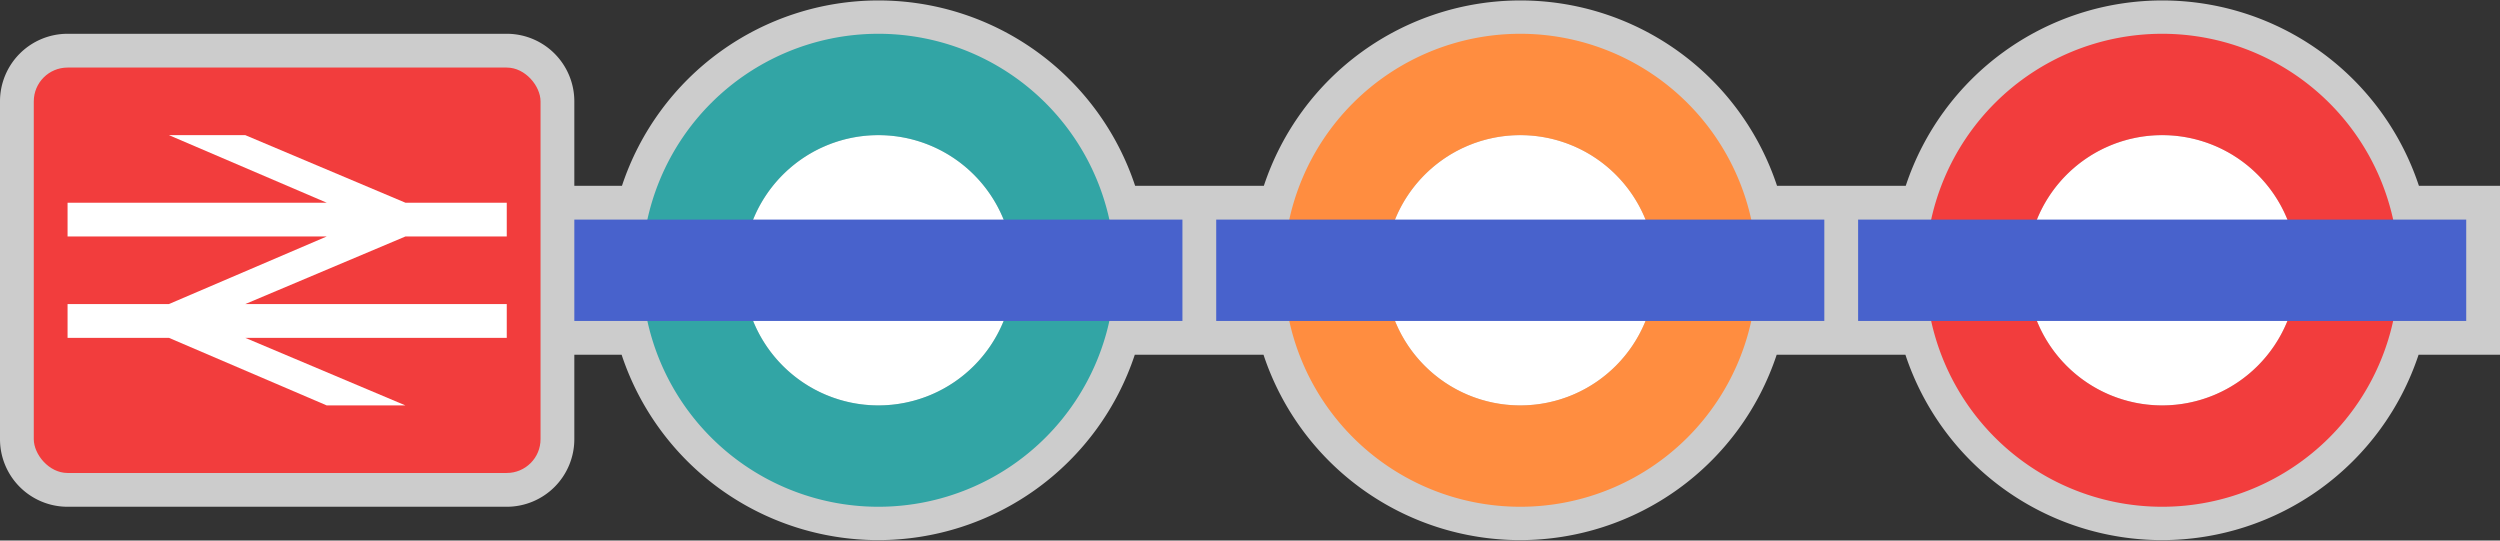 <svg xmlns="http://www.w3.org/2000/svg" width="74" height="16" viewBox="0 0 74 16"><rect x="0" y="0" width="74" height="16" fill="#333333" stroke="none"/><title>gb-national-rail.london-dlr.london-overground.london-underground</title><path d="M71.6 5.5a8 8 0 0 0-15.19 0H52.6a8 8 0 0 0-15.19 0H33.6a8 8 0 0 0-15.19 0H17V3a2 2 0 0 0-2-2H2a2 2 0 0 0-2 2v10a2 2 0 0 0 2 2h13a2 2 0 0 0 2-2v-2.5h1.4a8 8 0 0 0 15.19 0h3.81a8 8 0 0 0 15.19 0h3.81a8 8 0 0 0 15.19 0H74v-5h-2.4z" fill="#fff" opacity=".75"/><circle cx="26" cy="8" r="4" fill="#fff"/><path d="M26 1a7 7 0 1 0 7 7 7 7 0 0 0-7-7zm0 11a4 4 0 1 1 4-4 4 4 0 0 1-4 4z" fill="#32a5a5"/><path fill="#4862cc" d="M17 6.5h18v3H17z"/><rect x="1" y="2" width="15" height="12" rx="1" ry="1" fill="#f23d3d"/><path fill="#fff" d="M15 7V6h-3L7.26 4H5l4.67 2H2v1h7.67L5 9H2v1h3l4.67 2H12l-4.74-2H15V9H7.26L12 7h3z"/><circle cx="45" cy="8" r="4" fill="#fff"/><path d="M45 1a7 7 0 1 0 7 7 7 7 0 0 0-7-7zm0 11a4 4 0 1 1 4-4 4 4 0 0 1-4 4z" fill="#ff8d40"/><path fill="#4862cc" d="M36 6.5h18v3H36z"/><circle cx="64" cy="8" r="4" fill="#fff"/><path d="M64 1a7 7 0 1 0 7 7 7 7 0 0 0-7-7zm0 11a4 4 0 1 1 4-4 4 4 0 0 1-4 4z" fill="#f23d3d"/><path fill="#4862cc" d="M55 6.5h18v3H55z"/></svg>
